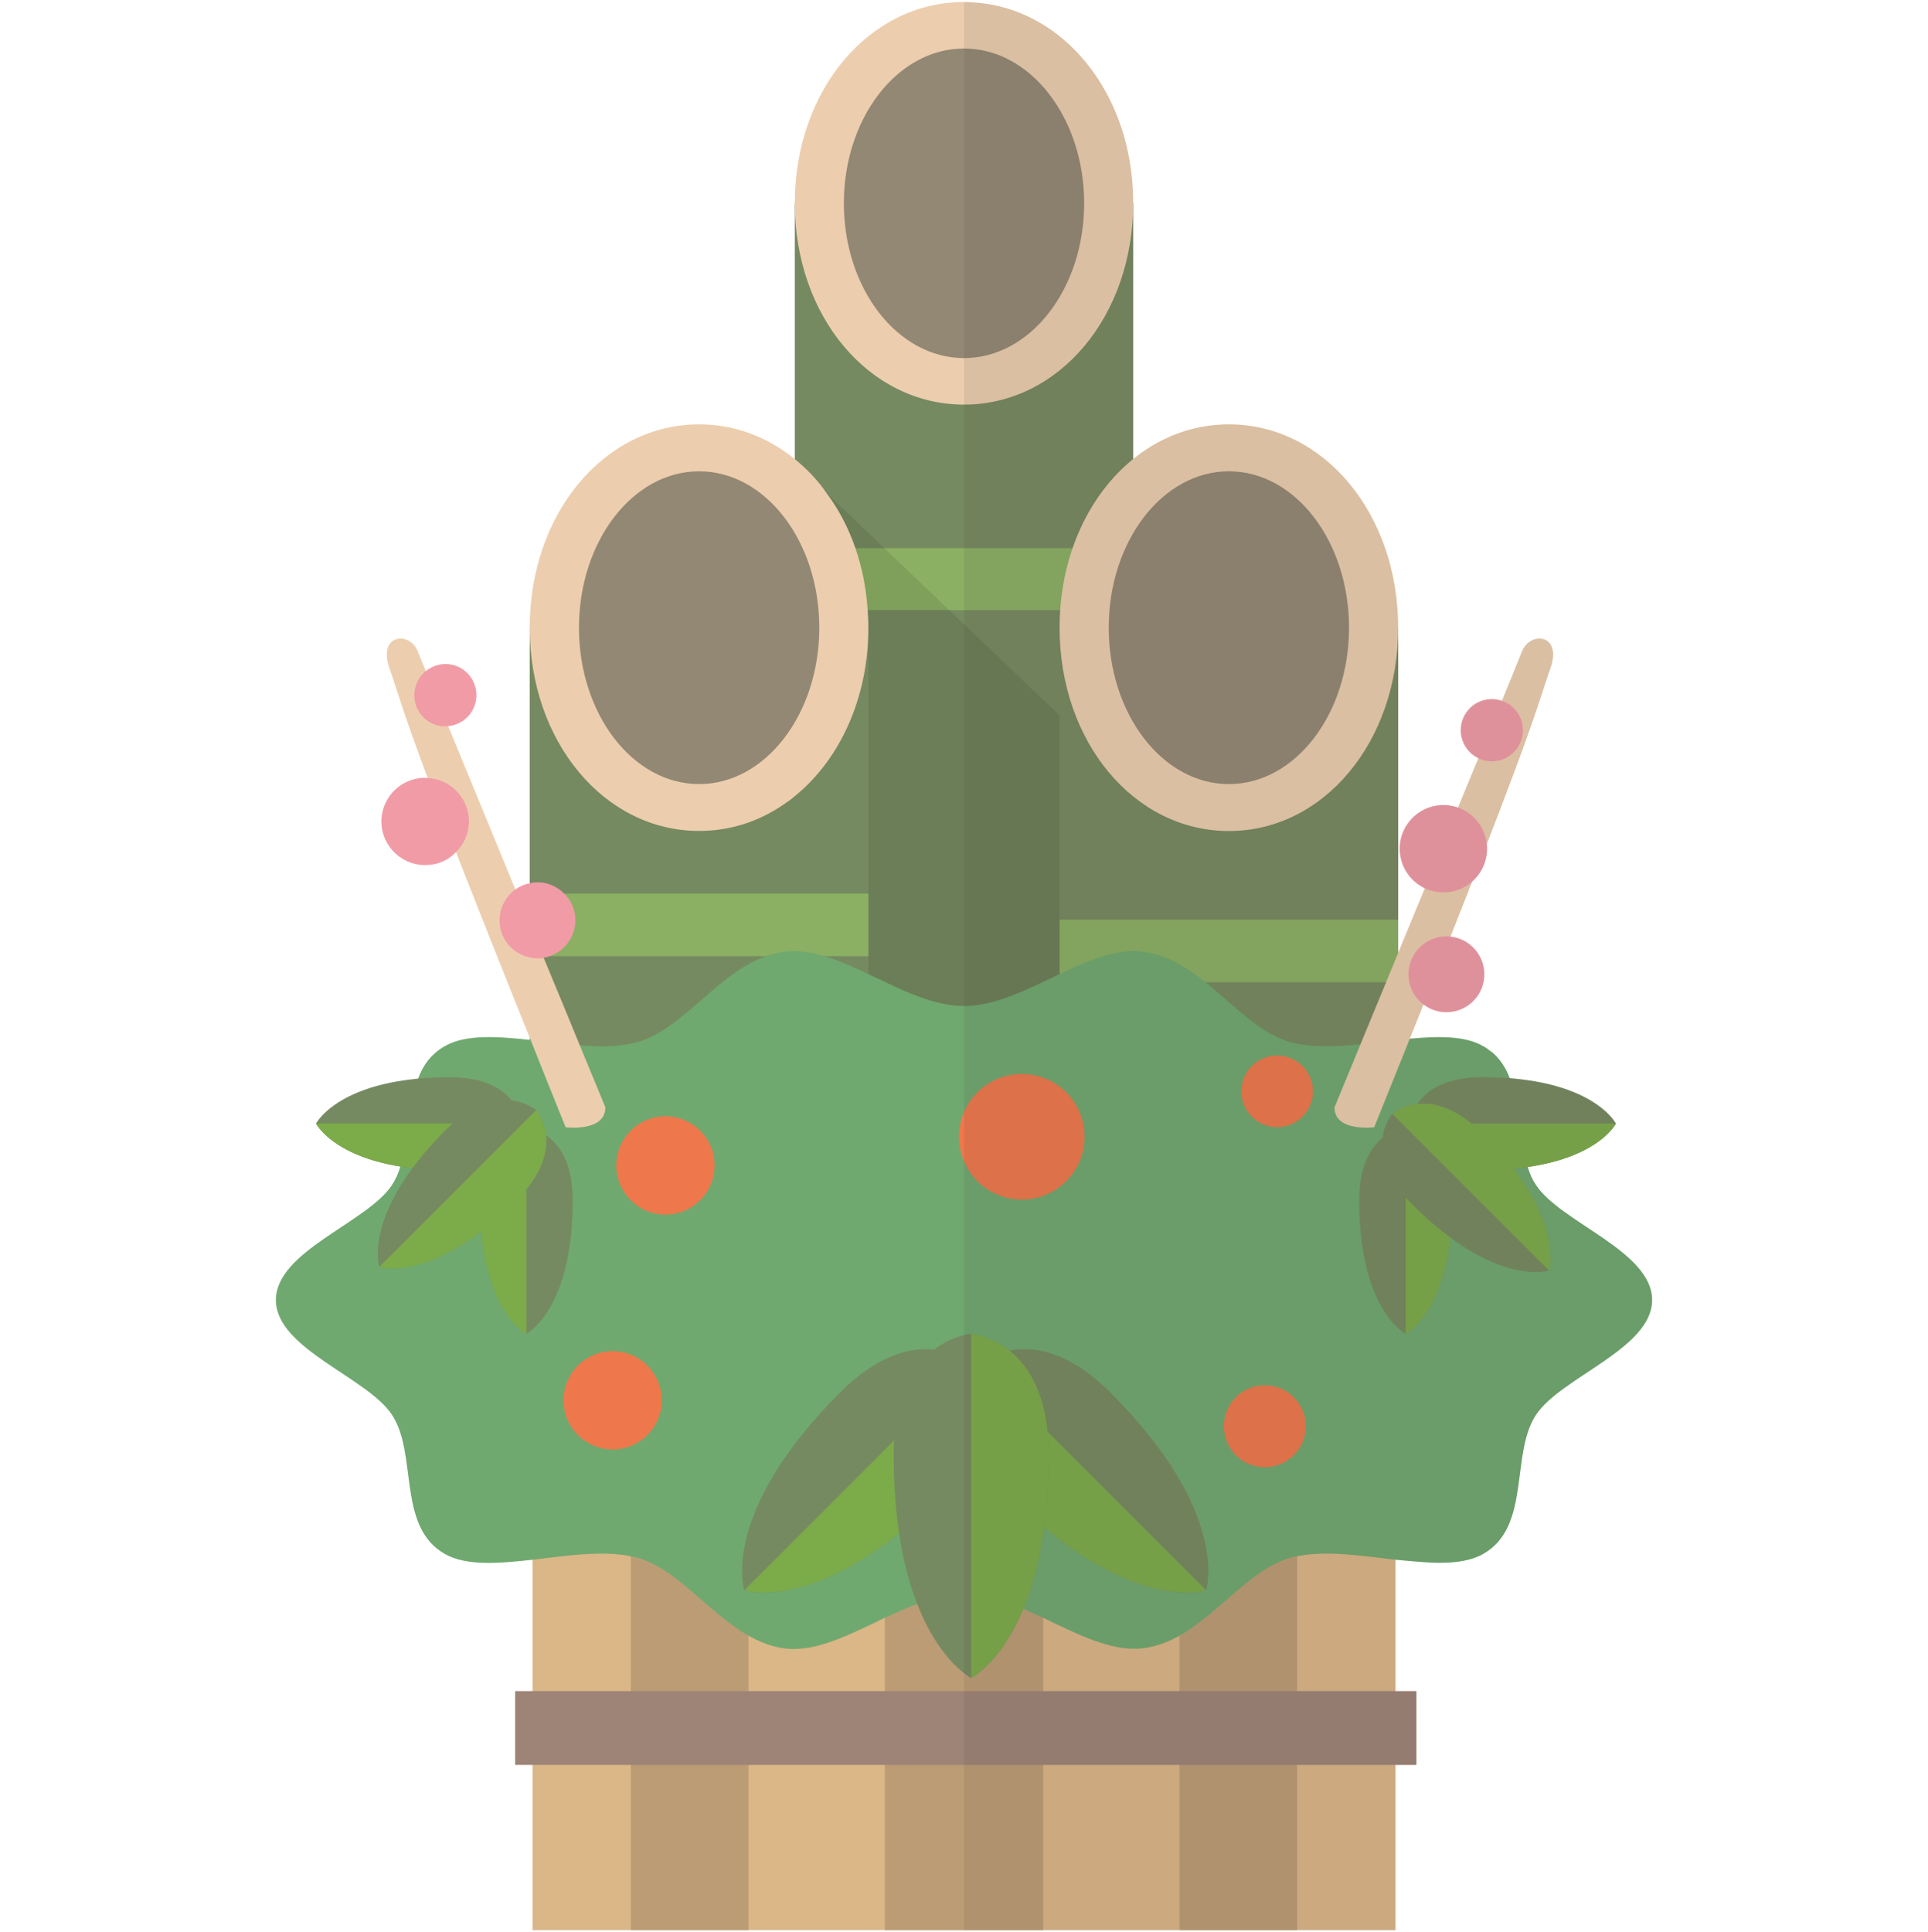 <svg width="512" height="513" viewBox="0 0 512 513" fill="none" xmlns="http://www.w3.org/2000/svg">
<g clip-path="url(#clip0_19_18571)">
<path d="M370.582 355.886H141.418V512.531H370.582V355.886Z" fill="#DBB687"/>
<path d="M277.032 355.882H234.969V512.52H277.032V355.882Z" fill="#BC9C75"/>
<path d="M344.472 355.882H313.231V512.52H344.472V355.882Z" fill="#BC9C75"/>
<path d="M198.77 355.882H167.529V512.52H198.77V355.882Z" fill="#BC9C75"/>
<path d="M300.936 53.953H211.067V396.514H300.936V53.953Z" fill="#768A61"/>
<path d="M300.961 145.567H211.04V162.008H300.961V145.567Z" fill="#8BB063"/>
<path opacity="0.09" d="M213.457 125.147L306.276 213.749V335.58H200.4L213.457 125.147Z" fill="#060804"/>
<path d="M300.961 306.166H211.04V322.602H300.961V306.166Z" fill="#8BB063"/>
<path d="M300.935 53.953C300.935 83.972 281.214 107.437 256.001 107.437C230.788 107.437 211.067 83.971 211.067 53.953C211.067 23.997 230.788 0.531 256.001 0.531C256.5 0.531 257.062 0.531 257.561 0.593C278.905 1.404 296.067 19.128 300.061 43.093C300.623 46.589 300.935 50.208 300.935 53.953Z" fill="#ECCEAE"/>
<path d="M287.91 53.977C287.91 76.683 273.625 95.084 256.001 95.084C238.382 95.084 224.091 76.683 224.091 53.977C224.091 31.276 238.382 12.876 256.001 12.876C273.625 12.876 287.91 31.276 287.91 53.977Z" fill="#938874"/>
<path d="M230.601 166.663H140.67V381.286H230.601V166.663Z" fill="#768A61"/>
<path d="M230.623 237.288H140.696V253.899H230.623V237.288Z" fill="#8BB063"/>
<path d="M230.601 166.663C230.601 185.511 222.925 201.799 211.067 211.41C210.069 212.284 209.007 213.033 207.947 213.72C201.457 218.151 193.843 220.647 185.667 220.647C160.454 220.647 140.671 196.932 140.671 166.663C140.671 136.395 160.454 112.68 185.667 112.68C195.153 112.68 203.891 116.05 211.067 121.916C214.25 124.475 217.183 127.532 219.555 131.028C222.8 135.334 225.297 140.202 227.169 145.569C228.916 150.687 230.04 156.179 230.414 161.982C230.538 163.542 230.601 165.102 230.601 166.663Z" fill="#ECCEAE"/>
<path d="M217.571 166.678C217.571 189.617 203.28 208.209 185.656 208.209C168.038 208.209 153.752 189.617 153.752 166.678C153.752 143.739 168.037 125.147 185.656 125.147C203.281 125.147 217.571 143.739 217.571 166.678Z" fill="#938874"/>
<path d="M371.301 166.678H281.385V381.265H371.301V166.678Z" fill="#768A61"/>
<path d="M371.301 244.204H281.385V260.821H371.301V244.204Z" fill="#8BB063"/>
<path d="M326.345 220.671C301.131 220.671 281.384 196.951 281.384 166.677C281.384 136.403 301.131 112.684 326.345 112.684C351.559 112.684 371.3 136.403 371.3 166.677C371.3 196.951 351.56 220.671 326.345 220.671Z" fill="#ECCEAE"/>
<path d="M358.249 166.678C358.249 189.617 343.969 208.209 326.345 208.209C308.726 208.209 294.435 189.617 294.435 166.678C294.435 143.739 308.726 125.147 326.345 125.147C343.97 125.147 358.249 143.739 358.249 166.678Z" fill="#938874"/>
<path d="M438.734 345.214C438.734 358.133 414.582 365.684 407.966 375.607C400.976 385.967 406.718 405.439 393.799 412.678C390.679 414.426 386.684 414.987 382.191 414.987C381.068 414.987 379.882 414.924 378.759 414.862C376.762 414.737 374.765 414.55 372.706 414.363C372.02 414.3 371.333 414.238 370.584 414.176C361.66 413.115 352.173 411.679 344.497 413.24C343.998 413.303 343.499 413.427 342.999 413.552C332.39 416.36 323.902 428.28 313.23 434.334C310.109 436.081 306.802 437.33 303.245 437.704C295.007 438.578 286.083 433.897 277.033 429.591C275.286 428.78 273.476 427.968 271.728 427.219C267.11 425.222 262.491 423.662 257.936 423.35C257.25 423.225 256.625 423.225 256.001 423.225C251.882 423.225 247.763 424.286 243.582 425.909C240.711 426.97 237.841 428.28 234.97 429.591C225.921 433.897 216.996 438.64 208.758 437.766C205.201 437.392 201.893 436.081 198.773 434.334C188.101 428.28 179.613 416.36 169.004 413.552C168.505 413.427 168.006 413.302 167.506 413.24C159.83 411.68 150.344 413.115 141.419 414.176C132.37 415.174 123.882 415.861 118.203 412.678C105.284 405.439 111.026 385.967 104.036 375.607C97.421 365.684 73.268 358.133 73.268 345.214C73.268 332.233 97.42 324.682 104.036 314.759C105.034 313.261 105.783 311.576 106.345 309.766C107.468 306.271 107.905 302.277 108.467 298.345C108.966 294.226 109.59 290.045 111.026 286.425C112.336 282.868 114.521 279.81 118.203 277.75C123.695 274.63 131.933 275.191 140.67 276.128H140.919C145.225 276.627 149.656 277.251 153.963 277.563C159.33 278 164.448 278 168.941 276.814C181.048 273.694 190.41 258.466 203.453 253.91C204.139 253.661 204.826 253.411 205.512 253.286C206.573 252.974 207.634 252.787 208.757 252.662C209.506 252.599 210.255 252.537 211.066 252.537C213.625 252.6 216.246 253.099 218.93 253.91C222.737 255.034 226.669 256.781 230.6 258.653C239.025 262.647 247.637 267.141 256 267.141C264.363 267.141 272.975 262.647 281.4 258.653C288.14 255.47 294.693 252.6 300.934 252.537C301.745 252.537 302.494 252.6 303.243 252.662C304.304 252.786 305.303 252.974 306.301 253.223C311.356 254.471 315.85 257.405 320.156 260.837C327.832 267.015 334.759 274.691 342.997 276.814C348.364 278.187 354.73 277.937 361.22 277.313C364.59 276.938 367.96 276.502 371.268 276.128C372.329 276.003 373.328 275.941 374.326 275.816H374.388C381.94 275.13 388.929 275.005 393.797 277.751C394.608 278.188 395.295 278.687 395.981 279.249C396.106 279.249 396.169 279.374 396.293 279.436C396.792 279.873 397.229 280.31 397.666 280.809C399.101 282.369 400.162 284.304 400.973 286.363C402.409 289.983 403.032 294.164 403.532 298.346C404.093 302.34 404.53 306.334 405.716 309.829V309.892C406.215 311.702 406.964 313.324 407.963 314.76C414.581 324.681 438.734 332.233 438.734 345.214Z" fill="#6FA96F"/>
<path d="M348.673 289.804C348.673 295.056 344.411 299.318 339.153 299.318C333.895 299.318 329.634 295.056 329.634 289.804C329.634 284.541 333.895 280.284 339.153 280.284C344.411 280.285 348.673 284.541 348.673 289.804Z" fill="#EE784B"/>
<path d="M287.486 306.093C285.143 315.007 276.025 320.327 267.117 317.99C258.208 315.647 252.877 306.529 255.22 297.62C257.557 288.712 266.681 283.386 275.59 285.724C284.498 288.067 289.823 297.185 287.486 306.093Z" fill="#EE784B"/>
<path d="M346.771 378.724C346.771 384.735 341.898 389.608 335.887 389.608C329.882 389.608 325.009 384.735 325.009 378.724C325.009 372.719 329.882 367.846 335.887 367.846C341.898 367.846 346.771 372.719 346.771 378.724Z" fill="#EE784B"/>
<path d="M189.771 309.472C189.771 316.682 183.925 322.529 176.714 322.529C169.504 322.529 163.663 316.682 163.663 309.472C163.663 302.261 169.504 296.42 176.714 296.42C183.925 296.421 189.771 302.261 189.771 309.472Z" fill="#EE784B"/>
<path d="M149.638 371.836C149.638 364.631 155.485 358.785 162.695 358.785C169.899 358.785 175.746 364.631 175.746 371.836C175.746 379.046 169.899 384.887 162.695 384.887C155.484 384.887 149.638 379.047 149.638 371.836Z" fill="#EE784B"/>
<path d="M376.138 449.062H136.801V468.659H376.138V449.062Z" fill="#9D8477"/>
<path d="M257.767 362.169C257.767 362.169 243.38 349.474 223.061 369.793C190.891 401.962 197.66 422.275 197.66 422.275C197.66 422.275 217.978 429.05 250.148 396.88C270.467 376.562 257.767 362.169 257.767 362.169Z" fill="#768A61"/>
<path d="M257.767 362.169L197.661 422.275C197.661 422.275 217.979 429.05 250.149 396.88C270.467 376.562 257.767 362.169 257.767 362.169Z" fill="#7CAC49"/>
<path d="M260.184 362.169C260.184 362.169 274.582 349.474 294.895 369.793C327.065 401.962 320.291 422.275 320.291 422.275C320.291 422.275 299.978 429.05 267.808 396.88C247.488 376.562 260.184 362.169 260.184 362.169Z" fill="#768A61"/>
<path d="M260.184 362.169L320.29 422.275C320.29 422.275 299.977 429.05 267.807 396.88C247.488 376.562 260.184 362.169 260.184 362.169Z" fill="#7CAC49"/>
<path d="M257.914 354.206C257.914 354.206 237.318 355.497 237.318 386.382C237.318 435.287 257.914 445.576 257.914 445.576C257.914 445.576 278.504 435.287 278.504 386.382C278.504 355.497 257.914 354.206 257.914 354.206Z" fill="#768A61"/>
<path d="M257.914 354.206V445.576C257.914 445.576 278.504 435.287 278.504 386.382C278.504 355.497 257.914 354.206 257.914 354.206Z" fill="#7CAC49"/>
<path d="M373.293 299.46C373.293 299.46 360.955 300.23 360.96 318.726C360.96 348.021 373.293 354.179 373.293 354.179C373.293 354.179 385.625 348.021 385.625 318.726C385.625 300.23 373.293 299.46 373.293 299.46Z" fill="#768A61"/>
<path d="M373.293 299.46V354.178C373.293 354.178 385.625 348.02 385.625 318.725C385.625 300.23 373.293 299.46 373.293 299.46Z" fill="#7CAC49"/>
<path d="M374.39 298.356C374.39 298.356 375.166 286.024 393.661 286.029C422.95 286.029 429.113 298.356 429.113 298.356C429.113 298.356 422.949 310.688 393.661 310.688C375.16 310.689 374.39 298.356 374.39 298.356Z" fill="#768A61"/>
<path d="M374.39 298.356H429.114C429.114 298.356 422.95 310.688 393.662 310.688C375.16 310.689 374.39 298.356 374.39 298.356Z" fill="#7CAC49"/>
<path d="M369.733 295.765C369.733 295.765 360.943 305.726 375.002 319.79C397.267 342.049 411.331 337.364 411.331 337.364C411.331 337.364 416.012 323.305 393.747 301.04C379.688 286.981 369.733 295.765 369.733 295.765Z" fill="#768A61"/>
<path d="M369.733 295.765L411.332 337.364C411.332 337.364 416.013 323.305 393.748 301.04C379.688 286.981 369.733 295.765 369.733 295.765Z" fill="#7CAC49"/>
<path d="M138.673 298.345C138.673 298.345 138.673 298.407 138.673 298.47C138.61 298.657 138.548 299.156 138.423 299.718C137.799 302.09 135.739 306.895 128.875 309.267C128.438 309.454 127.939 309.579 127.44 309.704C125.193 310.328 122.572 310.703 119.389 310.703C115.77 310.703 112.524 310.516 109.591 310.141C108.468 310.078 107.344 309.891 106.346 309.766C88.185 306.833 83.941 298.345 83.941 298.345C83.941 298.345 88.934 288.484 111.026 286.425C113.585 286.175 116.331 286.05 119.389 286.05C128.626 286.05 133.431 289.108 135.927 292.228C138.485 295.287 138.673 298.345 138.673 298.345Z" fill="#768A61"/>
<path d="M138.673 298.345C138.673 298.345 138.673 298.407 138.673 298.47C138.61 298.657 138.548 299.156 138.423 299.718C137.799 302.09 135.739 306.895 128.875 309.267C128.438 309.454 127.939 309.579 127.44 309.704C125.193 310.328 122.572 310.703 119.389 310.703C115.77 310.703 112.524 310.516 109.591 310.141C108.468 310.078 107.344 309.891 106.346 309.766C88.185 306.833 83.941 298.345 83.941 298.345H138.673Z" fill="#7CAC49"/>
<path d="M139.767 299.46C139.767 299.46 152.1 300.23 152.094 318.726C152.094 348.015 139.767 354.179 139.767 354.179C139.767 354.179 127.435 348.015 127.429 318.726C127.435 300.23 139.767 299.46 139.767 299.46Z" fill="#768A61"/>
<path d="M139.767 299.46V354.178C139.767 354.178 127.435 348.014 127.429 318.725C127.435 300.23 139.767 299.46 139.767 299.46Z" fill="#7CAC49"/>
<path d="M142.354 294.796C142.354 294.796 132.393 286.007 118.334 300.071C96.069 322.336 100.755 336.389 100.755 336.389C100.755 336.389 114.819 341.075 137.079 318.816C151.143 304.752 142.354 294.796 142.354 294.796Z" fill="#768A61"/>
<path d="M142.354 294.796L100.755 336.39C100.755 336.39 114.819 341.076 137.079 318.817C151.143 304.752 142.354 294.796 142.354 294.796Z" fill="#7CAC49"/>
<path d="M160.764 294.039C160.764 300.654 150.217 299.344 150.217 299.344C146.847 290.981 143.727 283.305 140.918 276.128C140.793 275.941 140.731 275.753 140.669 275.566C132.181 254.472 125.878 238.495 121.073 226.263C117.953 218.212 115.519 211.847 113.584 206.605C106.469 187.57 105.845 184.388 103.411 177.398C100.228 168.286 108.903 167.475 111.025 173.154C111.212 173.653 111.899 175.463 113.084 178.209C114.457 181.704 116.517 186.759 119.013 192.812C123.944 204.732 130.434 220.584 136.862 236.186C138.173 239.244 139.421 242.302 140.669 245.36C141.855 248.231 143.041 251.102 144.164 253.91C144.227 254.035 144.289 254.16 144.351 254.285C147.971 262.959 151.278 271.01 153.962 277.563C158.081 287.548 160.764 294.039 160.764 294.039Z" fill="#ECCEAE"/>
<path d="M124.506 217.463C124.693 220.895 123.32 224.078 121.074 226.262C119.139 228.322 116.518 229.57 113.523 229.695C107.157 230.069 101.666 225.139 101.291 218.774C100.979 212.346 105.847 206.916 112.275 206.542C112.712 206.542 113.149 206.542 113.586 206.605C119.388 206.854 124.132 211.534 124.506 217.463Z" fill="#F19BA6"/>
<path d="M152.777 243.8C153.027 248.418 150.156 252.475 145.974 253.91C145.475 254.097 144.913 254.285 144.351 254.285C144.039 254.409 143.665 254.472 143.29 254.472C142.354 254.535 141.48 254.472 140.669 254.223C136.3 253.349 132.93 249.605 132.68 244.924C132.493 241.367 134.178 238.121 136.861 236.187C137.985 235.376 139.233 234.814 140.668 234.564C141.167 234.439 141.666 234.315 142.166 234.315C145.161 234.128 147.908 235.313 149.842 237.31C151.529 238.932 152.652 241.241 152.777 243.8Z" fill="#F19BA6"/>
<path d="M126.503 184.137C126.752 188.568 123.445 192.437 119.014 192.812C118.889 192.874 118.827 192.874 118.702 192.874C114.146 193.123 110.277 189.629 110.027 185.073C109.902 182.327 111.088 179.768 113.085 178.208C114.396 177.147 116.018 176.46 117.828 176.335C122.384 176.086 126.254 179.581 126.503 184.137Z" fill="#F19BA6"/>
<path d="M354.384 294.061C354.384 294.061 402.355 177.844 404.116 173.147C406.238 167.448 414.932 168.313 411.745 177.369C407.24 190.188 408.961 190.228 364.934 299.335C364.934 299.335 354.384 300.66 354.384 294.061Z" fill="#ECCEAE"/>
<path d="M371.718 224.729C371.367 231.124 376.263 236.603 382.664 236.959C389.059 237.31 394.538 232.415 394.894 226.019C395.25 219.618 390.349 214.139 383.948 213.783C377.553 213.433 372.075 218.328 371.718 224.729Z" fill="#F19BA6"/>
<path d="M374.051 258.156C373.746 263.713 377.996 268.462 383.554 268.773C389.106 269.084 393.866 264.828 394.171 259.27C394.477 253.718 390.226 248.964 384.669 248.653C379.116 248.347 374.362 252.598 374.051 258.156Z" fill="#F19BA6"/>
<path d="M387.929 193.442C387.68 197.999 391.166 201.893 395.716 202.153C400.267 202.402 404.166 198.916 404.421 194.365C404.675 189.809 401.184 185.909 396.633 185.661C392.077 185.405 388.183 188.892 387.929 193.442Z" fill="#F19BA6"/>
<path opacity="0.1" d="M438.733 345.214C438.733 358.133 414.581 365.684 407.965 375.607C400.975 385.967 406.717 405.439 393.798 412.678C390.678 414.426 386.683 414.987 382.19 414.987C381.067 414.987 379.881 414.924 378.758 414.862C376.761 414.737 374.764 414.55 372.705 414.363C372.019 414.3 371.332 414.176 370.583 414.114V449.063H376.138V468.659H370.583V512.531H256V0.531C256.499 0.531 257.061 0.531 257.56 0.593C278.904 1.404 296.066 19.128 300.06 43.093C300.622 46.588 300.934 50.208 300.934 53.952V121.853C301.87 121.104 302.869 120.355 303.929 119.669C304.803 119.045 305.677 118.483 306.613 117.984L306.676 117.922C307.675 117.36 308.673 116.861 309.671 116.424C310.67 115.925 311.731 115.488 312.791 115.113C313.478 114.801 314.228 114.551 314.977 114.364C315.351 114.24 315.787 114.115 316.162 114.052C317.223 113.74 318.285 113.49 319.408 113.303C320.532 113.116 321.654 112.929 322.84 112.866C323.963 112.741 325.149 112.679 326.335 112.679C351.548 112.679 371.27 136.394 371.27 166.662V253.036C373.58 247.482 375.95 241.678 378.384 235.874C377.885 235.624 377.386 235.375 376.886 235C376.512 234.813 376.2 234.563 375.888 234.251C374.515 233.128 373.392 231.63 372.705 229.945C372.517 229.633 372.393 229.259 372.33 228.884C372.205 228.697 372.143 228.51 372.143 228.322C372.018 227.948 371.893 227.573 371.893 227.136C371.706 226.325 371.643 225.513 371.706 224.702C372.08 218.337 377.572 213.406 383.938 213.781C385.061 213.843 386.186 214.093 387.184 214.468C388.057 212.408 388.868 210.349 389.742 208.289C390.116 207.416 390.428 206.604 390.803 205.73C391.427 204.232 391.989 202.797 392.613 201.361C392.239 201.174 391.928 200.987 391.615 200.8C391.615 200.737 391.551 200.737 391.551 200.737C391.301 200.55 391.114 200.425 390.865 200.175C390.615 200.05 390.428 199.801 390.179 199.551C389.929 199.301 389.68 198.989 389.493 198.677C389.119 198.178 388.807 197.616 388.557 196.992C388.37 196.556 388.245 196.181 388.12 195.744C387.933 194.995 387.871 194.246 387.934 193.435C388.184 188.879 392.052 185.384 396.608 185.634C397.045 185.634 397.419 185.759 397.793 185.821C398.168 185.884 398.542 186.009 398.854 186.133C401.787 178.831 403.784 174.026 404.096 173.152C406.218 167.473 414.955 168.284 411.773 177.396C411.586 177.957 411.399 178.457 411.211 178.956C410.337 181.515 409.651 183.699 408.652 186.695C408.09 188.442 407.404 190.377 406.53 192.811C406.468 192.998 406.405 193.123 406.343 193.31C406.218 193.809 406.031 194.308 405.844 194.808C404.97 197.305 403.909 200.175 402.599 203.732C402.225 204.731 401.85 205.729 401.413 206.852C399.978 210.784 398.168 215.464 396.046 221.019C395.672 222.017 395.235 223.079 394.798 224.139V224.326C394.86 224.825 394.923 225.449 394.923 226.011C394.86 226.76 394.736 227.509 394.549 228.258C394.362 228.944 394.112 229.694 393.8 230.318C393.426 231.192 392.926 231.941 392.302 232.627C391.928 233.126 391.491 233.563 390.991 234L390.929 234.062V234.124C389.182 238.618 387.309 243.361 385.188 248.728C385.375 248.728 385.499 248.791 385.686 248.853C386.122 248.853 386.497 248.978 386.871 249.04C387.058 249.103 387.308 249.165 387.495 249.29C387.932 249.415 388.369 249.602 388.743 249.789C389.429 250.163 390.053 250.538 390.615 251.1C390.989 251.35 391.301 251.661 391.613 252.036C391.987 252.473 392.362 252.972 392.674 253.472C393.735 255.094 394.296 257.154 394.172 259.276C393.86 264.83 389.117 269.074 383.563 268.762C382.877 268.7 382.252 268.638 381.628 268.45C381.066 268.325 380.567 268.138 380.13 267.951C379.818 267.826 379.507 267.702 379.257 267.515C378.82 267.328 378.382 267.016 378.008 266.766C377.447 268.264 376.76 269.824 376.136 271.447C375.574 272.882 374.95 274.318 374.388 275.815C381.94 275.129 388.929 275.004 393.797 277.75C394.608 278.187 395.295 278.686 395.981 279.248C396.106 279.248 396.169 279.373 396.293 279.435C396.792 279.872 397.229 280.309 397.666 280.808C399.101 282.368 400.162 284.303 400.973 286.362H401.285C402.595 286.487 403.844 286.612 405.092 286.799C424.564 289.42 429.119 298.345 429.119 298.345C429.119 298.345 429.056 298.47 428.869 298.72C428.744 298.907 428.619 299.156 428.37 299.469C427.996 299.968 427.434 300.592 426.685 301.279C426.124 301.841 425.375 302.465 424.501 303.089C423.627 303.713 422.629 304.337 421.443 305.024C421.38 305.024 421.38 305.087 421.38 305.087C420.756 305.337 420.132 305.649 419.508 305.961C419.321 306.024 419.196 306.086 419.009 306.21C415.702 307.646 411.333 309.019 405.716 309.83H405.654V309.893H405.716C406.215 311.703 406.965 313.325 407.964 314.761C414.581 324.681 438.733 332.233 438.733 345.214Z" fill="#3E3A39"/>
</g>
<defs>
<clipPath id="clip0_19_18571">
<rect width="512" height="512" fill="white" transform="translate(0 0.531)"/>
</clipPath>
</defs>
</svg>
